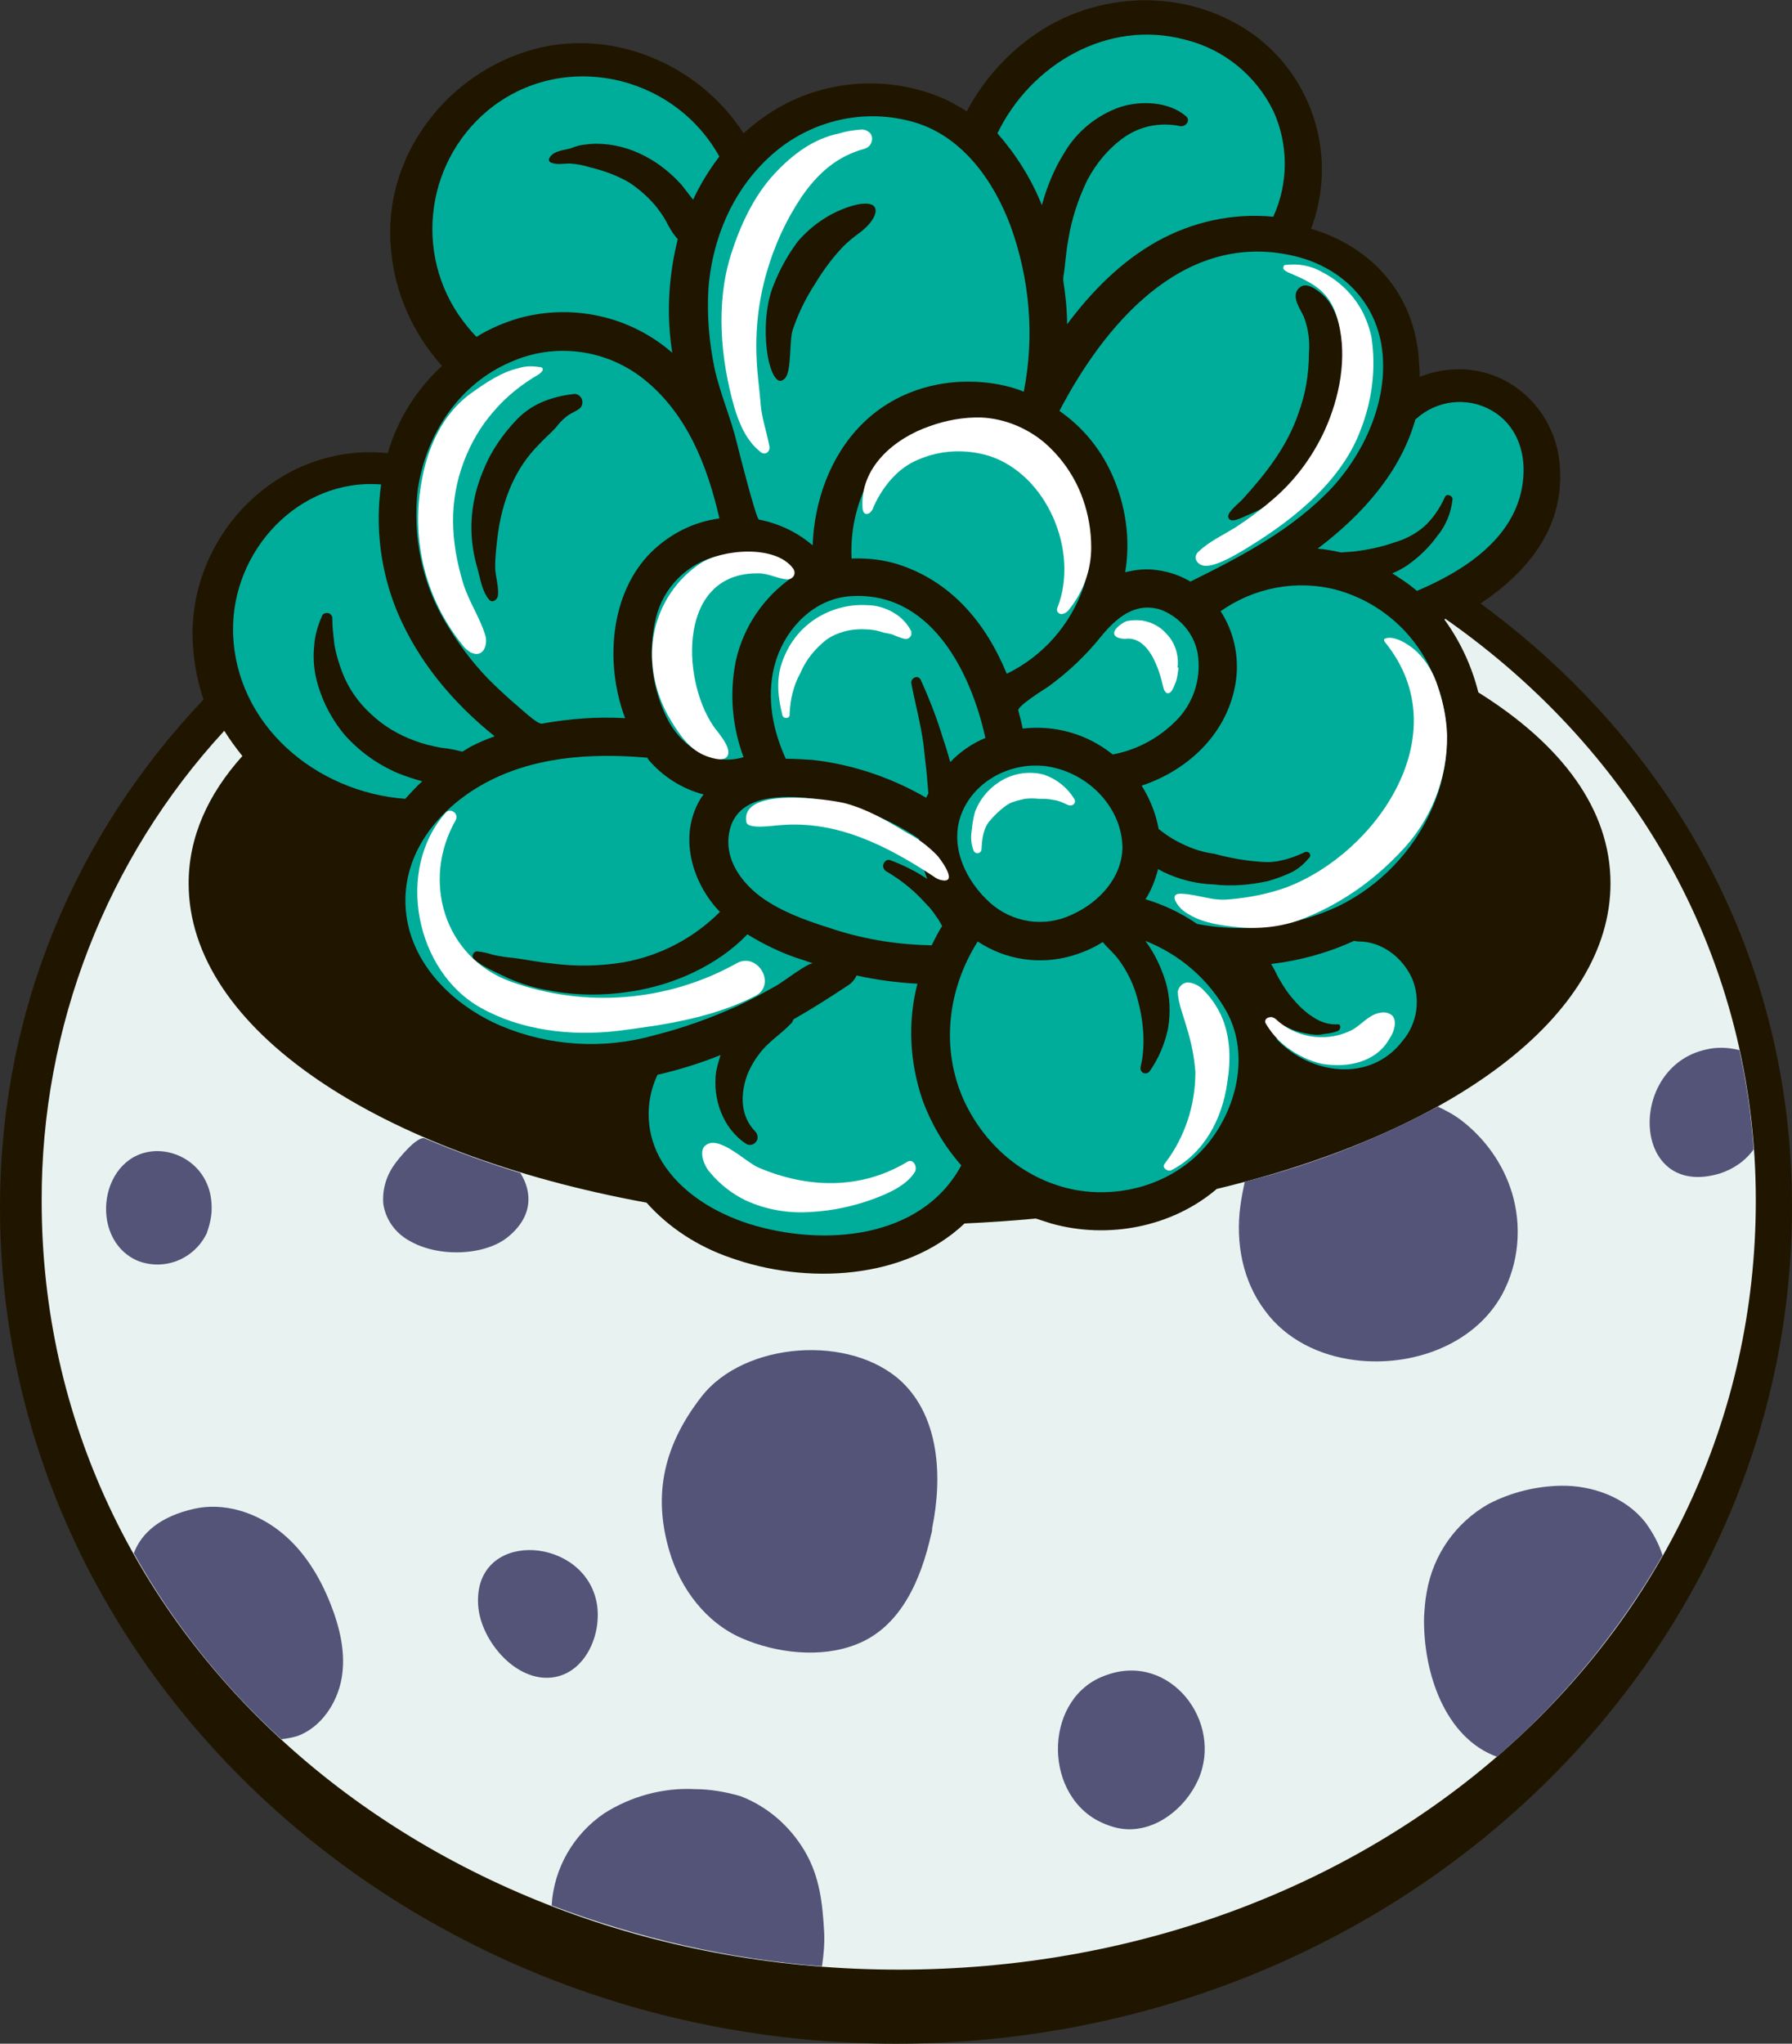 <?xml version="1.0" encoding="utf-8"?>
<!-- Generator: Adobe Illustrator 25.2.1, SVG Export Plug-In . SVG Version: 6.00 Build 0)  -->
<svg version="1.1" id="Layer_1" xmlns="http://www.w3.org/2000/svg" xmlns:xlink="http://www.w3.org/1999/xlink" x="0px" y="0px"
	 viewBox="0 0 326.8 372.5" style="enable-background:new 0 0 326.8 372.5;" xml:space="preserve">
<rect x="0" y="0" width="326.8" height="372.5" fill="#333333" stroke="none"/>
<style type="text/css">
	.st0{fill:#201600;}
	.st1{fill:#00AD9A;}
	.st2{fill:#E8F3F1;}
	.st3{fill:#FFFFFF;}
	.st4{fill:#545479;}
</style>
<g id="Layer_2_1_">
	<g id="Слой_1">
		<path class="st0" d="M270,110c8.4-5.6,15.1-13.5,14.5-24.5c-0.3-7.2-4.5-13.6-11-16.6c-4.6-2.1-9.9-2.1-14.6-0.2
			c0-1.3-0.1-2.6-0.2-4c-1.3-12.3-9.5-20-19.6-23c4.7-12.5,0.8-26.6-9.7-34.8c-11.7-9-28.3-9-40.4-0.8c-5.3,3.6-9.7,8.5-12.7,14.2
			c-1.1-0.7-2.3-1.4-3.5-2c-9.5-4.4-20.6-4.1-29.9,0.8c-2.6,1.4-5.1,3.2-7.3,5.2c-8.3-12.9-24.8-19.7-39.7-14.9
			c-15.3,4.9-26.2,19.9-24.6,36.1c0.7,7.9,4,15.3,9.3,21.2c-4.7,4.3-8.1,9.8-9.9,15.9c-18.9-2-35.4,13.6-35.6,32.7
			c0,4.1,0.7,8.3,2,12.2C13.8,152.1,0,184.1,0,220.1c0,84,73.3,152.4,163.4,152.4s163.4-68.4,163.4-152.4
			C326.9,174.8,305.2,135.8,270,110z"/>
		<path class="st1" d="M118,138.1c-10.3-0.9-21.1-0.2-30.2,5c-8.2,4.7-14.6,12.8-13.8,22.7s8.7,17.5,17.4,21.2
			c8.8,3.7,18.7,4.3,27.9,1.7c5.2-1.3,10.2-3.1,15.1-5.3c2.4-1.1,4.8-2.4,7.1-3.7c1-0.5,6-4.4,6.8-4.1c-0.7-0.2-1.4-0.5-2.1-0.7
			c-3.5-1.1-6.8-2.7-9.9-4.6c-5.5,5.7-13.4,9.2-21.1,10.4c-5,0.8-10.2,0.8-15.2-0.2c-2.5-0.4-5-1.2-7.3-2.2c-2-1-4.6-2-6.3-3.5
			c-0.3-0.3-0.3-0.9,0.1-1.2c0.1-0.1,0.3-0.2,0.5-0.2c1,0.1,1.9,0.3,2.8,0.6c1.3,0.3,2.6,0.5,3.9,0.6c2.3,0.3,4.6,0.8,6.9,1
			c4.4,0.6,8.8,0.5,13.1-0.2c6.7-1.2,12.8-4.4,17.6-9.2l-0.4-0.4c-5-5.5-7.2-14-2.9-20.6c0.1-0.1,0.2-0.2,0.3-0.4
			c-3.9-1-7.5-3.3-10.1-6.4C118.1,138.2,118.1,138.1,118,138.1z"/>
		<path class="st1" d="M162.4,156.8c2.4,0.9,4.6,2,6.7,3.4c-0.9-2.3-1.5-4.8-1.5-7.3c-6.2-4.2-13.4-6.8-20.9-7.5
			c-5.1-0.4-12.1-0.2-13.6,5.8c-1.4,5.6,2.7,10.6,7.2,13.3c3.7,2.3,8,3.7,12.1,5c5.7,1.8,11.6,2.7,17.5,2.8c0.6-1.2,1.2-2.4,1.9-3.5
			c0-0.1,0-0.1-0.1-0.2c-0.3-0.6-0.6-1.1-1-1.6c-0.3-0.5-0.7-1-1.1-1.5c-0.5-0.5-1-1.1-1.5-1.6c-1.9-2-4.1-3.7-6.5-5.1
			c-0.5-0.3-0.7-1-0.4-1.5C161.5,156.8,161.9,156.6,162.4,156.8z"/>
		<path class="st1" d="M141.6,120.1c-2,6.1-0.9,12.5,1.7,18.2c1.6,0,3.2,0.1,4.8,0.2c7.3,0.8,14.4,3.2,20.8,6.9
			c0.1-0.3,0.3-0.5,0.4-0.8L169,141l-0.6-5.4c-0.5-3.7-1.5-7.4-2.2-11c-0.2-1,1.2-1.7,1.7-0.7c1.6,3.5,3,7.1,4.1,10.8
			c0.5,1.4,0.9,2.8,1.3,4.2c1.8-1.9,4-3.4,6.4-4.4c-2.7-12.3-10.2-27.1-25-25.8C148.5,109.3,143.6,114.2,141.6,120.1z"/>
		<path class="st1" d="M131,101.3c-5.6,1.3-10.1,5.8-11.4,11.4c-1.5,6.4-0.7,13.1,2.4,18.9c2.7,4.8,8.1,8.1,13.6,6.4
			c-2.1-5.6-2.6-11.7-1.4-17.6c1.4-6.2,5.1-11.6,10.3-15.2C140.9,101.8,135.9,100.3,131,101.3z"/>
		<path class="st1" d="M177.7,76.6c-7.1-0.5-13.8,2.8-17.9,8.6c-3.2,4.9-4.8,10.7-4.5,16.6c2.9-0.1,5.8,0.2,8.6,1.1
			c9.8,3.2,16,10.9,19.7,19.9c6.6-3.2,11.6-8.9,14-15.8C201.9,93.2,192.8,77.2,177.7,76.6z"/>
		<path class="st1" d="M261.4,123.1c-3.2-7.7-9.7-13.4-17.7-15.6c-7.3-1.9-15-0.4-21.1,3.9c2.4,3.7,3.4,8.2,2.8,12.6
			c-1.3,9.4-8.5,16.3-17.2,19.2c1.5,2.4,2.6,5.1,3.1,7.9c1,0.8,2,1.5,3.1,2.1c2.2,1.2,4.5,2.1,7,2.4c2.9,0.8,5.8,1.3,8.8,1.5
			c1.2,0.1,2.4,0,3.6-0.3c1.4-0.3,2.7-0.8,4-1.4c0.3-0.2,0.7-0.2,1,0.1c0.2,0.3,0.2,0.7-0.2,1l0,0c-0.9,1.1-2,2-3.3,2.6
			c-1.3,0.6-2.7,1.1-4.1,1.5c-3.2,0.7-6.6,1-9.9,0.6c-3.2-0.1-6.3-0.9-9.2-2.3c-0.3-0.2-0.6-0.3-0.9-0.5c-0.5,1.9-1.2,3.8-2.3,5.5
			c3.3,1,6.5,2.5,9.4,4.5c8.7,1.7,17.7,0.5,25.7-3.2C259.3,157.8,268.5,139.4,261.4,123.1z"/>
		<path class="st1" d="M218.4,119c-0.7-3.6-3.3-6.6-6.8-7.9c-4.6-1.4-8,1.5-10.8,4.9c-2.8,3.5-6.1,6.6-9.7,9.2
			c-0.6,0.4-5.6,3.5-5.4,4.3c0.3,1.1,0.6,2.2,0.8,3.3c5.9-0.7,11.8,1,16.4,4.7h0.1c4.7-0.9,8.9-3.3,12.1-6.8
			C217.9,127.5,219.1,123.2,218.4,119z"/>
		<path class="st1" d="M240.3,100c1.4,0.1,2.9,0.4,4.3,0.7c0.8-0.1,1.7-0.1,2.5-0.2c2.4-0.3,4.8-0.8,7.1-1.6c2.1-0.6,4-1.6,5.6-3
			c1.6-1.5,2.8-3.3,3.7-5.3c0.3-0.7,1.4-0.3,1.4,0.4c-0.3,2.5-1.2,4.8-2.8,6.7c-1.5,2.1-3.3,3.8-5.4,5.3c-0.9,0.6-1.8,1.1-2.8,1.5
			c1.6,1,3.1,2,4.5,3.2c9-3.8,18.6-10.1,19.4-20.7c0.4-4.9-1.4-9.7-5.8-12.2c-4.4-2.5-9.9-1.9-13.7,1.5c-0.1,0.1-0.2,0.1-0.2,0.2
			C255.4,86,248.6,93.7,240.3,100z"/>
		<path class="st1" d="M244,187.9c-0.5,0.2-0.9,0.3-1.4,0.4c-0.4,0.1-0.9,0.1-1.3,0.2c-1,0.2-2,0.1-2.9-0.1c-1.9-0.3-3.7-1-5.3-2.1
			c-0.5-0.3-0.9-0.7-1.3-1.1c0,0.1,0.1,0.1,0.1,0.2c0.5,1.3,0.8,2.7,1,4.1c6.2,6.4,17,7.9,22.9,0.2c2.7-3.2,3.3-7.6,1.7-11.4
			c-1.8-3.9-5.6-6.7-9.7-6.7c-0.3,0-0.7-0.1-0.9-0.1c-4.8,2.2-9.9,3.6-15.1,4.2c0.6,0.9,1,1.9,1.4,2.6c0.8,1.4,1.7,2.8,2.8,4
			c1,1.2,2.2,2.3,3.5,3.1c1.3,0.9,2.9,1.4,4.5,1.3C244.5,186.6,244.6,187.6,244,187.9z"/>
		<path class="st1" d="M190.3,139.6c-6.3-0.6-12.9,2.9-15.1,9.1c-2,5.8,1,11.9,5.3,15.8c4.1,3.7,10,4.6,15,2.2
			c4.9-2.2,9.1-6.7,9.2-12.2C204.6,146.8,197.9,140.4,190.3,139.6z"/>
		<path class="st1" d="M94.6,58c9.8-2.7,20.3-0.4,28,6.3c-1.1-6.9-0.7-13.9,1-20.7l0,0c-0.9-1-1.6-2.2-2.2-3.4
			c-0.5-0.9-1.1-1.7-1.7-2.5c-1.4-1.7-3.1-3.2-4.9-4.4c-2.2-1.3-4.7-2.2-7.2-2.8c-1.2-0.4-2.4-0.6-3.7-0.7c-1.2,0-2.4,0.3-3.5-0.2
			c-0.3-0.2-0.4-0.5-0.2-0.8c0-0.1,0.1-0.1,0.1-0.2c0.9-1.2,2.6-1.2,3.9-1.6c0.7-0.3,1.4-0.5,2.1-0.6c0.8-0.1,1.6-0.2,2.4-0.2
			c3.1,0,6.2,0.8,9,2.3c2.5,1.3,4.7,3.1,6.6,5.2c0.7,0.9,1.4,1.8,2.1,2.7c1.3-2.8,2.9-5.4,4.8-7.9c-0.1-0.1-0.2-0.2-0.2-0.3
			c-8.5-14.8-28.6-19.1-42-8.1C77.1,30,75.4,47.7,85.3,59.6c0.5,0.6,1,1.2,1.6,1.8C89.3,59.9,91.9,58.8,94.6,58z"/>
		<path class="st1" d="M136.7,223.1c13.2,4.1,31.1,2.9,38.5-10.5c0-0.1,0.1-0.1,0.1-0.2c-3.1-3.5-5.5-7.6-7.1-12
			c-2.3-6.8-2.7-14.1-0.9-21.1c-3.7-0.2-7.5-0.7-11.1-1.5c-0.3,0.7-0.8,1.3-1.4,1.7c-3.3,2.2-6.6,4.3-10.1,6.3
			c-0.1,0.3-0.3,0.7-0.6,0.9c-1.5,1.6-3.4,2.8-5,4.6c-1.2,1.4-2.2,3-2.9,4.8c-1.2,3.5-1.2,7.4,1.6,10.2c0.5,0.6,0.5,1.5-0.1,2
			c-0.4,0.4-1.1,0.5-1.6,0.2c-4.3-2.8-6.2-8.3-5.5-13.2c0.2-1,0.5-2,0.8-3c-3.7,1.5-7.6,2.7-11.5,3.6c-2.4,5.1-2.1,11,0.8,15.8
			C124.2,217.4,130.4,221.1,136.7,223.1z"/>
		<path class="st1" d="M98.8,131.9c5-0.9,10.1-1.3,15.2-1c-3.8-10.1-2.7-22.9,4.8-30.3c3.4-3.3,7.7-5.5,12.4-6.1
			c-2.2-9.6-5.9-19.1-13.8-25.4c-6.9-5.5-16.3-6.7-24.3-3.1c-9.4,4-15.4,13.2-16.9,23.1c-1,8.5,0.7,17.1,5.1,24.4
			c2.2,3.7,4.7,7.1,7.7,10.2c1.5,1.5,3.1,3,4.7,4.4C94.6,128.8,97.9,132,98.8,131.9z M90.8,108.6c-0.1,0.7-1,1.4-1.6,0.7
			c-1.3-1.5-1.6-3.8-2.1-5.6c-0.6-2-1-4.2-1.1-6.3c-0.2-4.1,0.6-8.1,2.2-11.8c1.4-3.5,3.6-6.6,6.2-9.3c1.4-1.4,3.1-2.5,4.9-3.2
			c1.8-0.7,3.6-1.1,5.5-1.3c0.8,0,1.5,0.8,1.4,1.6c0,0.5-0.3,1-0.7,1.2c-0.7,0.5-1.6,0.8-2.3,1.4c-0.7,0.6-1.3,1.2-1.8,1.9
			c-1,1.1-2.1,2-3.1,3.1c-2.1,2.1-3.8,4.6-5,7.3c-1.4,3.1-2.2,6.4-2.6,9.8c-0.2,1.7-0.4,3.5-0.4,5.2C90.3,105,91,106.8,90.8,108.6z"
			/>
		<path class="st2" d="M263.6,112.8c-0.1,0-0.1,0.1-0.2,0.1c2.9,4,5,8.5,6.2,13.3c15.2,9.5,24.1,21.3,24.1,34.8
			c0,24.4-29.2,45.5-71.8,55.7c-8.2,7-19.9,9.2-30.2,6.3c-0.9-0.3-1.9-0.6-2.8-0.9c-4.3,0.4-8.6,0.7-13,0.9
			c-10.9,10.3-28.9,11.2-42.8,6.2c-5.8-2-11.1-5.4-15.2-10c-48.8-8.9-83.5-31.6-83.5-58.2c0-8.4,3.5-16.2,9.8-23.2
			c-1.2-1.5-2.3-3-3.3-4.6c-21.5,23.3-33.4,54-33.3,85.7C7.6,299,77.7,359,163.9,359s156.3-60,156.3-140.2
			C320.2,175,298.5,137.2,263.6,112.8z"/>
		<path class="st1" d="M73.9,145.6c1-1.1,2-2.2,3.1-3.2c-1.5-0.4-3-0.9-4.5-1.5c-3.7-1.6-6.9-3.9-9.6-6.9c-2.6-3.1-4.4-6.7-5.3-10.6
			c-0.4-1.9-0.5-3.8-0.3-5.7c0.1-1.9,0.7-3.8,1.5-5.6c0.3-0.4,1-0.5,1.4-0.2c0.2,0.2,0.4,0.4,0.4,0.7c0,1.7,0.2,3.3,0.4,5
			c0.3,1.7,0.8,3.3,1.4,4.9c1.1,2.9,2.9,5.5,5.2,7.6c2.3,2.2,5,3.8,8,4.9c1.6,0.6,3.2,1,4.9,1.3c1.3,0.1,2.6,0.4,3.8,0.7
			c0.6-0.3,1.1-0.7,1.7-1c1.4-0.7,2.8-1.3,4.2-1.8c-7.6-6.1-14-13.7-17.8-22.8c-3-7.3-4-15.3-2.9-23.1c-14.9-1.2-27.3,12-27,26.9
			C42.9,132.1,57.6,144.4,73.9,145.6z"/>
		<path class="st1" d="M196.2,216.9c9.1,1.6,18.8-1.6,24.5-9c5-6.5,7.1-16,3-23.5c-3.3-5.9-8.5-10.4-14.8-12.9
			c0.1,0.1,0.1,0.2,0.2,0.3c1.5,2.1,2.6,4.4,3.4,6.9c0.9,2.9,1,5.9,0.5,8.8c-0.6,2.8-1.7,5.4-3.3,7.7c-0.3,0.4-0.8,0.6-1.3,0.3
			c-0.3-0.2-0.5-0.6-0.4-1c1.1-4.5,0.4-9.8-1.1-14.2c-0.7-1.9-1.7-3.8-2.9-5.4c-0.8-1.1-2-2.1-2.9-3.2c-1.7,1.1-3.6,1.9-5.6,2.5
			c-5.8,1.7-12.1,0.8-17.2-2.6c-5.5,8.7-6.8,19.5-2.5,29C179.7,209,187.1,215.2,196.2,216.9z"/>
		<path class="st1" d="M130.3,67.1c1,4.6,3,9.1,4.1,13.7c0.3,1.3,3.5,13.8,4,13.9c3.6,0.7,7,2.3,9.8,4.7c0.3-8.1,3.2-16.3,9-22.1
			c6.6-6.6,16.1-8.9,25.1-7.2c1.5,0.3,3,0.7,4.4,1.3c2-10.1,1.1-20.5-2.4-30.2c-3.1-8.3-8.8-16.3-17.5-18.9
			c-8.5-2.5-17.6-0.7-24.6,4.7c-7.9,6.2-12.2,15.6-13,25.5C128.9,57.4,129.3,62.3,130.3,67.1z M141.1,51.9c1.1-2.8,2.6-5.5,4.4-7.9
			c2.5-2.9,5.7-5.1,9.3-6.3c2.4-0.8,3.9-0.7,4.5-0.2c1,0.9,0,3-2.5,4.9c-1.1,0.8-2.1,1.6-3,2.5c-2,2.1-3.7,4.4-5.2,6.9
			c-1.7,2.6-3,5.3-4,8.2c-0.7,1.9-0.2,7.5-1.4,8.9c-1.7,1.9-2.8-2-3.1-3.5C139.3,61.2,139.5,55.7,141.1,51.9z"/>
		<path class="st1" d="M194,28c2.3-4,6-7,10.3-8.5c3.8-1.2,8.9-1,12,1.7c0.9,0.8-0.1,1.9-1,1.8c-1.9-0.4-3.8-0.4-5.7,0
			c-1.7,0.4-3.3,1.1-4.7,2.1c-2.8,2-5,4.7-6.6,7.7c-1.7,3.5-2.9,7.2-3.5,11c-0.4,2.1-0.5,4.1-0.8,6.2c-0.1,0.4-0.1,0.7-0.1,1.1
			c0.4,2.6,0.7,5.3,0.7,8c4.5-6,9.8-11.4,16.4-15.1c6.5-3.6,13.8-5.2,21.2-4.5c2.8-6.1,2.8-13.2,0-19.3C229,13.7,223.1,8.9,216,7.2
			c-14-3.7-28,4.5-34.1,17.1c3.4,3.9,6.2,8.3,8.1,13.1C190.9,34.1,192.2,30.9,194,28z"/>
		<path class="st1" d="M251.9,62.7c-1.6-8.9-8.5-14.7-17.1-16.3c-19.5-3.8-33.5,13-41.6,28.5c4.2,2.9,7.5,6.9,9.6,11.6
			c2.5,5.6,3.4,11.8,2.4,17.8c1.6-0.4,3.2-0.6,4.8-0.5c2.5,0.2,4.9,0.9,7.1,2.2c9.3-4.6,18.7-9.5,25.9-17.2
			C249.2,82,253.5,72.1,251.9,62.7z M243.1,76.6c-2.9,7.8-7.7,14.1-15.6,17.3c-0.8,0.3-3.1,1.7-3.5,0.4c-0.3-0.9,2.1-2.7,2.6-3.3
			c4.2-4.6,8.2-9.7,10.2-15.7c1.3-3.5,1.9-7.2,1.9-10.9c0.2-2.2-0.1-4.5-0.9-6.6c-0.6-1.4-2.4-3.7-1-5.2s3.4,0.3,4.4,1.1
			c2.5,2.2,3.5,6.5,3.7,9.7C245.3,67.8,244.7,72.3,243.1,76.6L243.1,76.6z"/>
		<path class="st3" d="M94.6,67.1c-3.1,0.7-5.9,2.6-8.3,4.3c-5.7,3.9-8.5,10.5-9.5,16.9c-1.8,10.4,0.9,21,7.5,29.2
			c0.4,0.6,0.9,1,1.5,1.4c2.4,1.2,3.2-1.5,2.7-3.1c-1-3.3-3.1-6.3-4.1-9.7c-2.2-7.4-2.6-14.6,0.2-22c1.3-3.4,3.1-6.5,5.5-9.2
			c2.3-2.7,5.1-4.9,8.2-6.7c0.4-0.3,0.9-0.8,0.6-1.1c-0.1-0.2-0.4-0.2-0.6-0.2C97.1,66.7,95.8,66.7,94.6,67.1z"/>
		<path class="st3" d="M157.2,23.6c-1.4,0.1-2.8,0.3-4.1,0.7c-4.8,1-8.5,3.8-11.8,7.3c-3.9,4.2-6.3,9.5-8,14.8
			c-2.8,8.9-1.9,19,0.6,27.8c0.9,3,2.2,6.1,4.7,8.1c0.4,0.4,1,0.5,1.4,0.1c0.3-0.3,0.4-0.7,0.3-1.1c-0.5-2.7-1.4-5.1-1.6-7.8
			s-0.6-5.2-0.7-7.8c-0.3-5.4,0.3-10.8,1.8-16c1.4-4.9,3.5-9.5,6.3-13.7c3-4.4,6.5-7.5,11.6-8.9c1-0.3,1.5-1.3,1.3-2.2
			c-0.1-0.3-0.2-0.6-0.5-0.8C158.1,23.8,157.7,23.6,157.2,23.6z"/>
		<path class="st3" d="M144.7,103.7c-3.2-4.5-13-3.6-17-1c-6.1,4.1-9.4,11.2-8.7,18.5c0.3,3.6,1.5,7.1,3.4,10.2
			c1.6,2.6,3.4,5.3,6.4,6.4c1.3,0.5,3.7,1.2,4-0.4s-2-4-2.8-5.2c-5.8-8.7-6.3-27.9,8.3-27.7c1.9,0,3.5,1,5.3,1.1
			c0.7,0,1.3-0.5,1.3-1.2C144.9,104.1,144.8,103.9,144.7,103.7z"/>
		<path class="st3" d="M199,99.8c0-3-0.5-6-1.5-8.8c-1.4-4-3.8-7.5-7-10.3c-3.2-2.7-7.3-4.4-11.5-4.6c-3.2-0.1-6.5,0.5-9.5,1.6
			c-6.4,2.2-12.7,7.5-12.2,14.9c0,0.3,0.1,0.6,0.3,0.9c0.3,0.3,0.8,0.2,1.1-0.1c0.3-0.3,0.5-0.6,0.6-1c1.6-3.6,4.4-7.1,8.1-8.6
			c4.1-1.8,8.7-2,13-0.7c10.5,3.4,16.4,17.3,12.5,27.5c-0.1,0.2-0.2,0.5-0.1,0.8c0.2,0.4,0.6,0.6,1,0.5c0.4-0.1,0.7-0.3,1-0.6
			C197.5,108,199,104,199,99.8z"/>
		<path class="st3" d="M214.8,121.2c0.1-2.1-0.6-4.2-2.1-5.7c-1.1-1.3-2.7-2.1-4.4-2.4c-0.9-0.1-1.9-0.1-2.8,0.1
			c-0.9,0.3-3.5,2.1-1.7,3c0.6,0.2,1.2,0.3,1.8,0.2c4-0.1,5.8,5.6,6.5,8.7c0.1,0.4,0.2,0.8,0.5,1.1c0.9,0.7,1.5-1.1,1.7-1.6
			c0.3-0.6,0.4-1.3,0.5-2c0-0.2,0.1-0.5,0.1-0.7v-0.3C214.7,121.8,214.7,121.8,214.8,121.2z"/>
		<path class="st3" d="M165.4,151.8c-3.6-2.2-7.2-4.3-11.3-5.4c-2.9-0.7-19.1-3.1-18,3.4c0.2,1.5,5.3,0.6,6.2,0.6
			c10.4-0.9,19.5,3.8,27.9,9.3c0.4,0.3,0.9,0.6,1.4,0.7c3.4,0.8-0.2-4-0.8-4.6C169.2,154.2,167.4,152.8,165.4,151.8z"/>
		<path class="st3" d="M134.3,175.6c-12.6,7-27.6,8.2-41.2,3.3c-12.1-4.4-16.3-18.4-10-29.4c0.3-0.6,0.1-1.3-0.5-1.6
			c-0.4-0.2-0.9-0.2-1.3,0.2c-9.3,10.5-5.5,29,6.4,35.6c7.3,4.1,16.4,5.2,24.9,4.2c8.7-1.1,17.4-2.4,25.2-6.4
			C141.7,179.4,138.1,173.4,134.3,175.6z"/>
		<path class="st3" d="M165.4,211.8c-8.5,5.1-18.2,4.8-27.1,1c-2.3-1-6.9-5.7-9.4-4.2c-1.7,0.9-0.5,3.9,0.5,5c1.8,2.2,4.1,4,6.6,5.2
			c3.7,1.7,7.8,2.4,11.9,2.1c3.8-0.2,7.6-1,11.2-2.3c2.7-1,6.3-2.5,7.8-5.1C167.3,212.4,166.4,211.1,165.4,211.8z"/>
		<path class="st3" d="M263.9,134c-0.1-3-0.7-6-1.7-8.9c-0.7-2.3-2-4.5-3.7-6.2c-1.2-1.2-4.4-3.4-6.1-2.4c0,0.3,0.1,0.5,0.3,0.7
			c13.3,16.6-1.6,38.2-18,44.5c-3.3,1.2-6.8,1.9-10.3,2.2c-3.3,0.4-5.5-0.8-8.8-1c-2.8-0.2-0.7,2.4,0.2,3.1c2.7,2,5.8,2.5,9,2.9
			c4,0.5,8.1,0.2,11.9-1.1c7.1-2.6,13.4-6.9,18.6-12.4C260.9,149.7,264,142,263.9,134z"/>
		<path class="st3" d="M222.7,185.1c-0.8-1.7-1.8-3.2-3.1-4.5c-0.7-0.8-1.6-1.3-2.6-1.5c-1.1-0.2-2,0.6-2.2,1.6c0,0,0,0,0,0.1
			c0,2,1.2,4.8,1.7,6.8c0.8,2.5,1.3,5.2,1.5,7.8c0,6-1.9,11.9-5.6,16.7c-0.6,0.7,0.5,1.5,1.2,1.2c6-3.1,9.3-9.4,10.2-15.9
			C224.5,193.1,224.4,188.9,222.7,185.1z"/>
		<path class="st3" d="M253.9,185.1c-0.6-0.5-1.4-0.7-2.2-0.5c-2.2,0.3-3.7,2.6-5.7,3.4c-4.5,2-9.8,1.1-13.4-2.3
			c-0.9-0.7-2.2-0.1-1.8,0.8c1,1.7,2.3,3.2,3.9,4.4c1.9,1.4,4.1,2.5,6.4,3c4.7,0.8,9.9-0.3,12.3-4.6
			C254.3,188,254.8,186.1,253.9,185.1z"/>
		<path class="st3" d="M248.3,56.5c-1.7-3-4.2-5.4-7.2-6.9c-2-1.2-4.4-1.6-6.7-1.3c-0.1,0-0.2,0-0.2,0.1c-0.2,0.1-0.2,0.5-0.1,0.7
			c0.2,0.2,0.5,0.4,0.7,0.5c5,2.1,7.9,3.6,9.3,9.2c1.6,6.5,0.2,13.6-2.5,19.6c-2.3,5-5.6,9.4-9.8,12.9c-2.1,1.8-4.3,3.4-6.6,4.9
			c-2.3,1.4-4.7,2.5-6.7,4.4c-1,1-0.2,2.3,1,2.5c1.7,0.3,4.8-1.4,6.2-2.2c8.9-5.2,18.5-12.4,22.3-22.2c2.2-5.5,3-11.4,2.1-17.3
			C249.7,59.6,249.1,58,248.3,56.5z"/>
		<path class="st4" d="M150.3,352.2c-0.3-5.3-0.8-10.2-3.6-14.9c-2.7-4.5-6.7-8-11.6-9.9c-2.7-0.8-5.6-1.3-8.4-1.3
			c-5.8-0.3-11.6,1.3-16.5,4.4c-5.6,3.8-9.2,10-9.6,16.8c15.8,6,32.4,9.8,49.3,11.1C150.2,356.4,150.4,354.3,150.3,352.2z"/>
		<path class="st4" d="M25.1,229.8c4.9,1.9,10.3-0.3,12.6-5c0.5-1.4,0.9-3,0.9-4.5c0-1.5-0.2-3-0.8-4.4c-1.5-3.7-5.2-6.1-9.2-6.1
			C18.2,210,15.9,225.8,25.1,229.8z"/>
		<path class="st4" d="M87.2,292.6c0.4,5.9,5.9,12.9,12.1,13.2c7.4,0.3,11-8.5,9.3-14.6C105.5,279.8,86.3,279,87.2,292.6z"/>
		<path class="st4" d="M51.3,317c1-0.1,2-0.3,3-0.6c4.3-1.6,7.2-6,8-10.5s-0.3-9.2-2-13.5c-2-5.1-5-10-9.4-13.4s-10.1-5.2-15.5-4
			c-6.2,1.4-9.6,4.4-11,8.1C31.5,295.8,40.6,307.2,51.3,317z"/>
		<path class="st4" d="M74.4,226c5.4,3.3,14.1,2.9,18.3-0.6c4.5-3.7,4.4-8.1,2.2-11.6c-5.9-1.8-11.7-3.9-17.4-6.3
			c-1.4-0.6-5,3.9-5.6,4.8c-1.5,2.1-2.2,4.6-2,7.1C70.3,222.2,72,224.6,74.4,226z"/>
		<path class="st4" d="M317.2,191.4c-2-0.5-4.1-0.6-6.1-0.1c-14.5,3.2-13.6,27.4,2.5,22.6c2.5-0.8,4.7-2.3,6.2-4.4
			C319.4,203.4,318.5,197.3,317.2,191.4z"/>
		<path class="st4" d="M303.2,283.5c-0.7-2.2-1.8-4.2-3.2-6.1c-3.6-4.5-9.6-6.7-15.4-6.6c-4.6,0.1-9,1.2-13.1,3.3
			c-6,3.4-10.1,9.2-11.3,16c-0.3,1.5-0.4,3.1-0.5,4.6c-0.2,10.3,3.9,22.1,13.3,25.5C285.1,309.7,295.3,297.3,303.2,283.5z"/>
		<path class="st4" d="M247.1,247.9c10.3,1.3,21.7-2.7,26.8-11.9c3.1-5.7,3.7-12.5,1.8-18.7c-1.6-5.2-4.9-9.8-9.2-13.1
			c-1.3-1-2.8-1.8-4.3-2.5c-11.1,6-22.9,10.6-35.2,13.7c-0.3,1.4-0.6,2.9-0.8,4.4c-0.9,6.7,0.4,13.7,4.5,19.1
			C234.5,244.1,240.6,247.1,247.1,247.9z"/>
		<path class="st4" d="M200.3,331.9c1.6,0.8,3.3,1.4,5.1,1.5c5.6,0.3,10.8-3.9,13.1-9c4.7-10.5-5.1-23.3-16.7-19.1
			C190.5,309.1,190,326.5,200.3,331.9z"/>
		<path class="st4" d="M170,278.5c1.9-9.3,1.3-20.1-5.5-26.6c-9.3-8.8-28.8-7.4-36.6,2.7c-6.6,8.5-9,17.5-5.8,28.2
			c2,6.8,6.7,13,13.2,15.8c6.2,2.7,14.4,3.7,20.9,1.1c8.2-3.2,11.8-12,13.6-20C169.9,279.4,170,279,170,278.5z"/>
		<path class="st3" d="M195.9,145.6c-1.3-2.1-3.2-3.6-5.5-4.4c-2.6-0.7-5.5-0.3-7.8,1.1c-2.2,1.3-3.9,3.3-4.8,5.7
			c-0.3,1.1-0.5,2.3-0.6,3.4c-0.2,1.2-0.1,2.4,0.3,3.5c0.1,0.4,0.5,0.7,0.9,0.6c0.4-0.1,0.6-0.4,0.6-0.8c0.1-1.8,0.3-3.8,1.6-5.2
			c0.6-0.7,1.2-1.3,1.9-1.9c0.6-0.5,1.2-1,1.9-1.3c0.8-0.3,1.6-0.5,2.5-0.7c0.9-0.1,1.7-0.1,2.6,0c0.9,0,1.7,0,2.6,0.2
			c0.9,0.1,1.8,0.5,2.6,0.9C195.5,147.1,196.4,146.4,195.9,145.6z"/>
		<path class="st3" d="M166.2,115.1c-0.7-1.4-1.8-2.6-3.2-3.4c-1.5-0.9-3.2-1.4-4.9-1.4c-3.3-0.2-6.6,0.7-9.4,2.5
			c-2.9,1.9-5,4.7-6.1,8c-1.1,3.1-0.7,6.5,0.1,9.6c0.2,0.7,1.4,0.6,1.3-0.2c0.1-2.7,0.7-5.3,2-7.6c1-2.4,2.7-4.4,4.7-6
			c2-1.4,4.5-2,6.9-1.9c1.2,0,2.4,0.2,3.5,0.6c0.6,0.1,1.2,0.2,1.8,0.4c0.6,0.3,1.2,0.5,1.9,0.7c0.6,0.2,1.2-0.1,1.4-0.7
			C166.2,115.4,166.2,115.2,166.2,115.1z"/>
	</g>
</g>
</svg>
